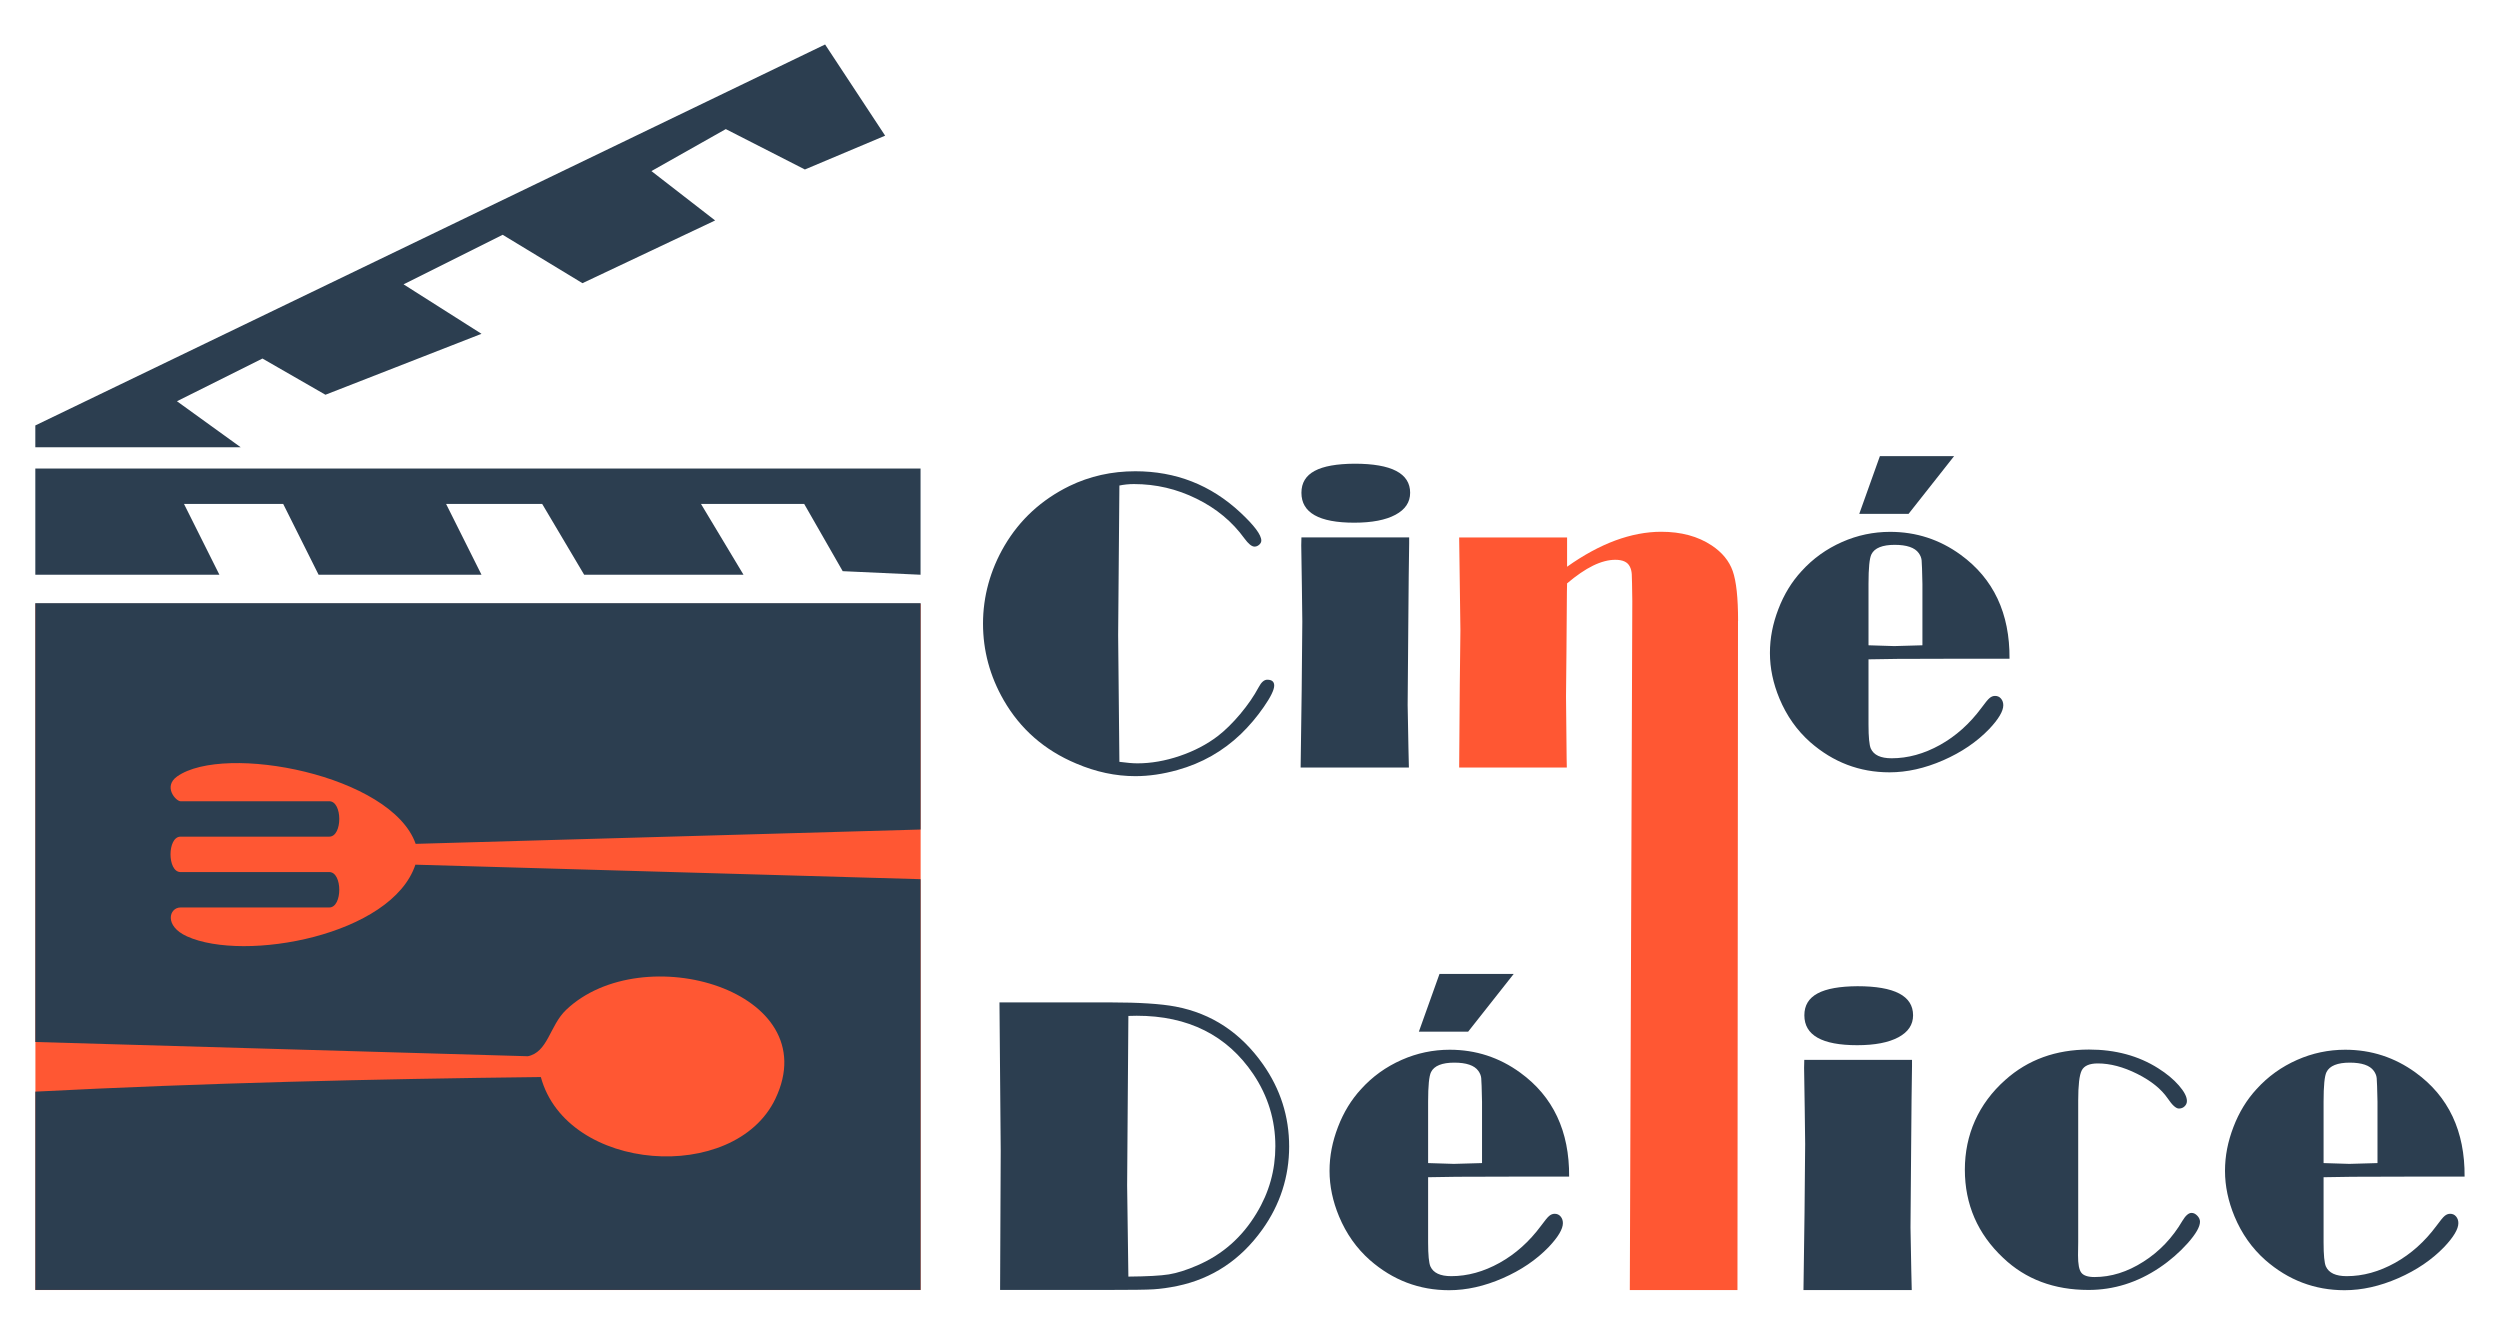 <?xml version="1.0" encoding="UTF-8"?>
<svg id="Calque_1" xmlns="http://www.w3.org/2000/svg" version="1.1" viewBox="0 0 281 150">
  <!-- Generator: Adobe Illustrator 29.2.1, SVG Export Plug-In . SVG Version: 2.1.0 Build 116)  -->
  <defs>
    <style>
      .st0 {
        fill: #2c3e50;
      }

      .st1 {
        fill: #ff5733;
      }
    </style>
  </defs>
  <path class="st0" d="M125.82,54.58l-.14,16.79.14,14.26c.82.11,1.5.17,2.03.17,1.54,0,3.13-.28,4.75-.83,1.62-.55,3.06-1.3,4.3-2.25.8-.62,1.64-1.44,2.5-2.46.86-1.03,1.55-2.03,2.07-3.01.3-.57.62-.85.97-.85.52,0,.78.22.78.66,0,.47-.39,1.28-1.17,2.4-.78,1.13-1.64,2.14-2.57,3.04-2.02,1.94-4.4,3.29-7.13,4.05-1.64.46-3.22.69-4.74.69-2.21,0-4.43-.47-6.65-1.42-3.57-1.5-6.28-3.88-8.15-7.13-1.55-2.7-2.32-5.57-2.32-8.6s.81-6.02,2.42-8.76c1.72-2.92,4.15-5.16,7.29-6.7,2.29-1.11,4.76-1.66,7.41-1.66,4.55,0,8.48,1.54,11.79,4.62,1.58,1.47,2.37,2.53,2.37,3.17,0,.17-.08.33-.24.47-.16.14-.33.21-.52.21-.32,0-.69-.31-1.14-.92-1.36-1.88-3.15-3.37-5.37-4.46-2.22-1.1-4.57-1.65-7.05-1.65-.58,0-1.14.06-1.66.17Z"/>
  <path class="st0" d="M158.39,60.41v.69l-.05,3.69-.05,5.73-.07,8.72.09,4.9.05,2.13h-12.17l.12-8.72.07-7.7-.05-4.05-.07-4.5.02-.9h12.1ZM152.25,52.12c4.17,0,6.25,1.09,6.25,3.27,0,1.06-.55,1.88-1.65,2.47-1.1.59-2.64.89-4.63.89-3.96,0-5.94-1.12-5.94-3.36s1.99-3.24,5.97-3.27Z"/>
  <path class="st0" d="M210.02,74.1v7.34c0,1.42.09,2.32.26,2.7.33.73,1.11,1.09,2.34,1.09,1.83,0,3.64-.5,5.44-1.5,1.79-1,3.34-2.39,4.65-4.16.43-.58.73-.96.92-1.11.19-.16.39-.24.62-.24.27,0,.49.1.66.3.17.2.26.45.26.75,0,.66-.53,1.56-1.59,2.68-1.39,1.44-3.11,2.61-5.17,3.51s-4.07,1.35-6.03,1.35c-3.36,0-6.33-1.13-8.91-3.39-1.5-1.33-2.65-2.96-3.46-4.9-.71-1.71-1.07-3.41-1.07-5.12s.32-3.29.95-4.94c.63-1.65,1.5-3.07,2.61-4.27,1.28-1.41,2.79-2.49,4.55-3.27,1.72-.76,3.52-1.14,5.4-1.14,2.92,0,5.57.86,7.93,2.58,3.69,2.68,5.53,6.58,5.49,11.68h-5.52l-7.11.02-3.24.05ZM208.98,57.76l2.32-6.49h8.34l-5.12,6.49h-5.54ZM216.08,72.54v-6.9c-.03-1.48-.06-2.37-.09-2.66s-.14-.56-.33-.82c-.44-.61-1.34-.92-2.7-.92s-2.26.35-2.61,1.06c-.22.43-.33,1.54-.33,3.33v6.9l2.89.09,3.17-.09Z"/>
  <path class="st0" d="M112.33,112.67h12.46c3.25,0,5.7.16,7.34.47,4.06.77,7.33,2.94,9.83,6.49,1.96,2.79,2.94,5.87,2.94,9.24s-1.01,6.54-3.03,9.35c-2.43,3.39-5.61,5.5-9.52,6.32-1.01.21-1.91.33-2.7.38-.79.05-2.53.07-5.21.07h-12.03l.07-15.63-.14-16.7ZM126.83,114.19l-.14,19.04.14,10.26c2.12-.02,3.64-.1,4.56-.25.92-.15,1.99-.49,3.19-1.01,2.83-1.22,5.04-3.17,6.66-5.87,1.41-2.32,2.11-4.83,2.11-7.53,0-2.94-.83-5.64-2.48-8.1-2.95-4.37-7.32-6.56-13.1-6.56l-.92.02Z"/>
  <path class="st0" d="M160.52,132.31v7.34c0,1.42.09,2.32.26,2.7.33.73,1.11,1.09,2.34,1.09,1.83,0,3.64-.5,5.44-1.5,1.79-1,3.34-2.39,4.65-4.16.43-.58.73-.96.92-1.11.19-.16.39-.24.62-.24.27,0,.49.1.66.3.17.2.26.45.26.75,0,.66-.53,1.56-1.59,2.68-1.39,1.44-3.11,2.61-5.17,3.51s-4.07,1.35-6.03,1.35c-3.36,0-6.33-1.13-8.91-3.39-1.5-1.33-2.65-2.96-3.46-4.9-.71-1.71-1.07-3.41-1.07-5.12s.32-3.29.95-4.94c.63-1.65,1.5-3.07,2.61-4.27,1.28-1.41,2.79-2.49,4.55-3.27,1.72-.76,3.52-1.14,5.4-1.14,2.92,0,5.57.86,7.93,2.58,3.69,2.68,5.53,6.58,5.49,11.68h-5.52l-7.11.02-3.24.05ZM159.48,115.96l2.32-6.49h8.34l-5.12,6.49h-5.54ZM166.58,130.74v-6.9c-.03-1.48-.06-2.37-.09-2.66s-.14-.56-.33-.82c-.44-.61-1.34-.92-2.7-.92s-2.26.35-2.61,1.06c-.22.43-.33,1.54-.33,3.33v6.9l2.89.09,3.17-.09Z"/>
  <path class="st1" d="M195.36,69.79c0-2.59-.2-4.46-.6-5.6-.4-1.14-1.19-2.1-2.36-2.88-1.55-1.03-3.44-1.54-5.68-1.54-1.67,0-3.39.33-5.16.98-1.77.66-3.58,1.64-5.42,2.95v-3.29h-12.13l.07,5.14.07,5.31-.07,6.13-.07,9.28h12.1l-.02-1.02-.07-6.96.05-5.09.05-6.66.02-.97c1.04-.88,2.01-1.55,2.91-1.99.9-.44,1.74-.66,2.51-.66.84,0,1.38.25,1.63.76.13.25.2.54.22.86.02.32.04,1.33.06,3.02l-.28,77.44h12.1l.06-75.21Z"/>
  <path class="st0" d="M214.91,119.14v.69l-.05,3.69-.05,5.73-.07,8.72.09,4.9.05,2.13h-12.17l.12-8.72.07-7.7-.05-4.05-.07-4.5.02-.9h12.1ZM208.78,110.85c4.17,0,6.25,1.09,6.25,3.27,0,1.06-.55,1.88-1.65,2.47-1.1.59-2.64.89-4.63.89-3.96,0-5.94-1.12-5.94-3.36s1.99-3.24,5.97-3.27Z"/>
  <path class="st0" d="M233.59,123.76v15.82l-.02,1.52c0,.98.12,1.63.37,1.95.24.32.74.49,1.48.49,1.86,0,3.69-.57,5.49-1.72,1.8-1.14,3.27-2.68,4.4-4.61.35-.58.69-.88,1.02-.88.24,0,.45.11.65.32.2.21.3.44.3.67,0,.57-.46,1.37-1.37,2.4-.92,1.03-1.98,1.96-3.2,2.78-2.48,1.66-5.13,2.49-7.96,2.49-3.87,0-7.07-1.2-9.59-3.6-2.87-2.7-4.31-6.01-4.31-9.92s1.52-7.4,4.55-10.09c2.54-2.27,5.68-3.41,9.4-3.41,2.97,0,5.57.7,7.79,2.11.95.6,1.72,1.24,2.32,1.93.6.69.9,1.27.9,1.74,0,.24-.09.44-.26.6-.17.17-.39.25-.64.25-.33,0-.75-.38-1.26-1.14-.73-1.06-1.87-1.98-3.43-2.76-1.56-.78-3.04-1.17-4.43-1.17-.93,0-1.53.26-1.8.78-.27.52-.4,1.67-.4,3.43Z"/>
  <path class="st0" d="M261.17,132.31v7.34c0,1.42.09,2.32.26,2.7.33.73,1.11,1.09,2.34,1.09,1.83,0,3.64-.5,5.44-1.5,1.79-1,3.34-2.39,4.65-4.16.43-.58.73-.96.92-1.11.19-.16.39-.24.62-.24.27,0,.49.1.66.3.17.2.26.45.26.75,0,.66-.53,1.56-1.59,2.68-1.39,1.44-3.11,2.61-5.17,3.51s-4.07,1.35-6.03,1.35c-3.36,0-6.33-1.13-8.91-3.39-1.5-1.33-2.65-2.96-3.46-4.9-.71-1.71-1.07-3.41-1.07-5.12s.32-3.29.95-4.94c.63-1.65,1.5-3.07,2.61-4.27,1.28-1.41,2.79-2.49,4.55-3.27,1.72-.76,3.52-1.14,5.4-1.14,2.92,0,5.57.86,7.93,2.58,3.69,2.68,5.53,6.58,5.49,11.68h-5.52l-7.11.02-3.24.05ZM267.23,130.74v-6.9c-.03-1.48-.06-2.37-.09-2.66s-.14-.56-.33-.82c-.44-.61-1.34-.92-2.7-.92s-2.26.35-2.61,1.06c-.22.43-.33,1.54-.33,3.33v6.9l2.89.09,3.17-.09Z"/>
  <g>
    <rect class="st1" x="3.98" y="67.87" width="99.5" height="77.13"/>
    <rect class="st0" x="3.97" y="67.78" width="99.5" height=".04"/>
    <path class="st0" d="M59.29,118.73c2.31-.44,2.48-3.45,4.34-5.22,8.59-8.18,29.32-2.14,23.52,10-4.59,9.6-23.44,8.3-26.36-2.45-18.95.22-37.94.67-56.82,1.64v22.29h99.5v-46.17l-56.78-1.63c-2.64,7.96-19.2,10.99-25.67,8.06-2.61-1.18-2.01-3.25-.73-3.25h16.72c1.5,0,1.5-3.98,0-3.98h-16.72c-1.5,0-1.5-3.98,0-3.98h16.72c1.5,0,1.5-3.98,0-3.98h-16.72c-.51,0-1.99-1.63-.39-2.78,5.32-3.78,24.12-.16,26.82,7.57l56.75-1.61v-25.43H3.97v49.31l55.33,1.6Z"/>
    <polygon class="st0" points="103.47 52.66 103.47 64.6 94.72 64.2 90.39 56.64 78.79 56.64 83.57 64.6 65.66 64.6 60.94 56.64 50.14 56.64 54.12 64.6 35.81 64.6 31.83 56.64 20.68 56.64 24.66 64.6 3.97 64.6 3.97 52.66 103.47 52.66"/>
    <polygon class="st0" points="3.97 50.27 3.97 47.82 92.74 5 99.49 15.25 90.47 19.05 81.58 14.51 73.22 19.23 80.38 24.78 65.47 31.83 56.5 26.39 45.36 31.96 54.12 37.52 36.58 44.37 29.5 40.3 19.89 45.1 27.05 50.27 3.97 50.27"/>
  </g>
</svg>